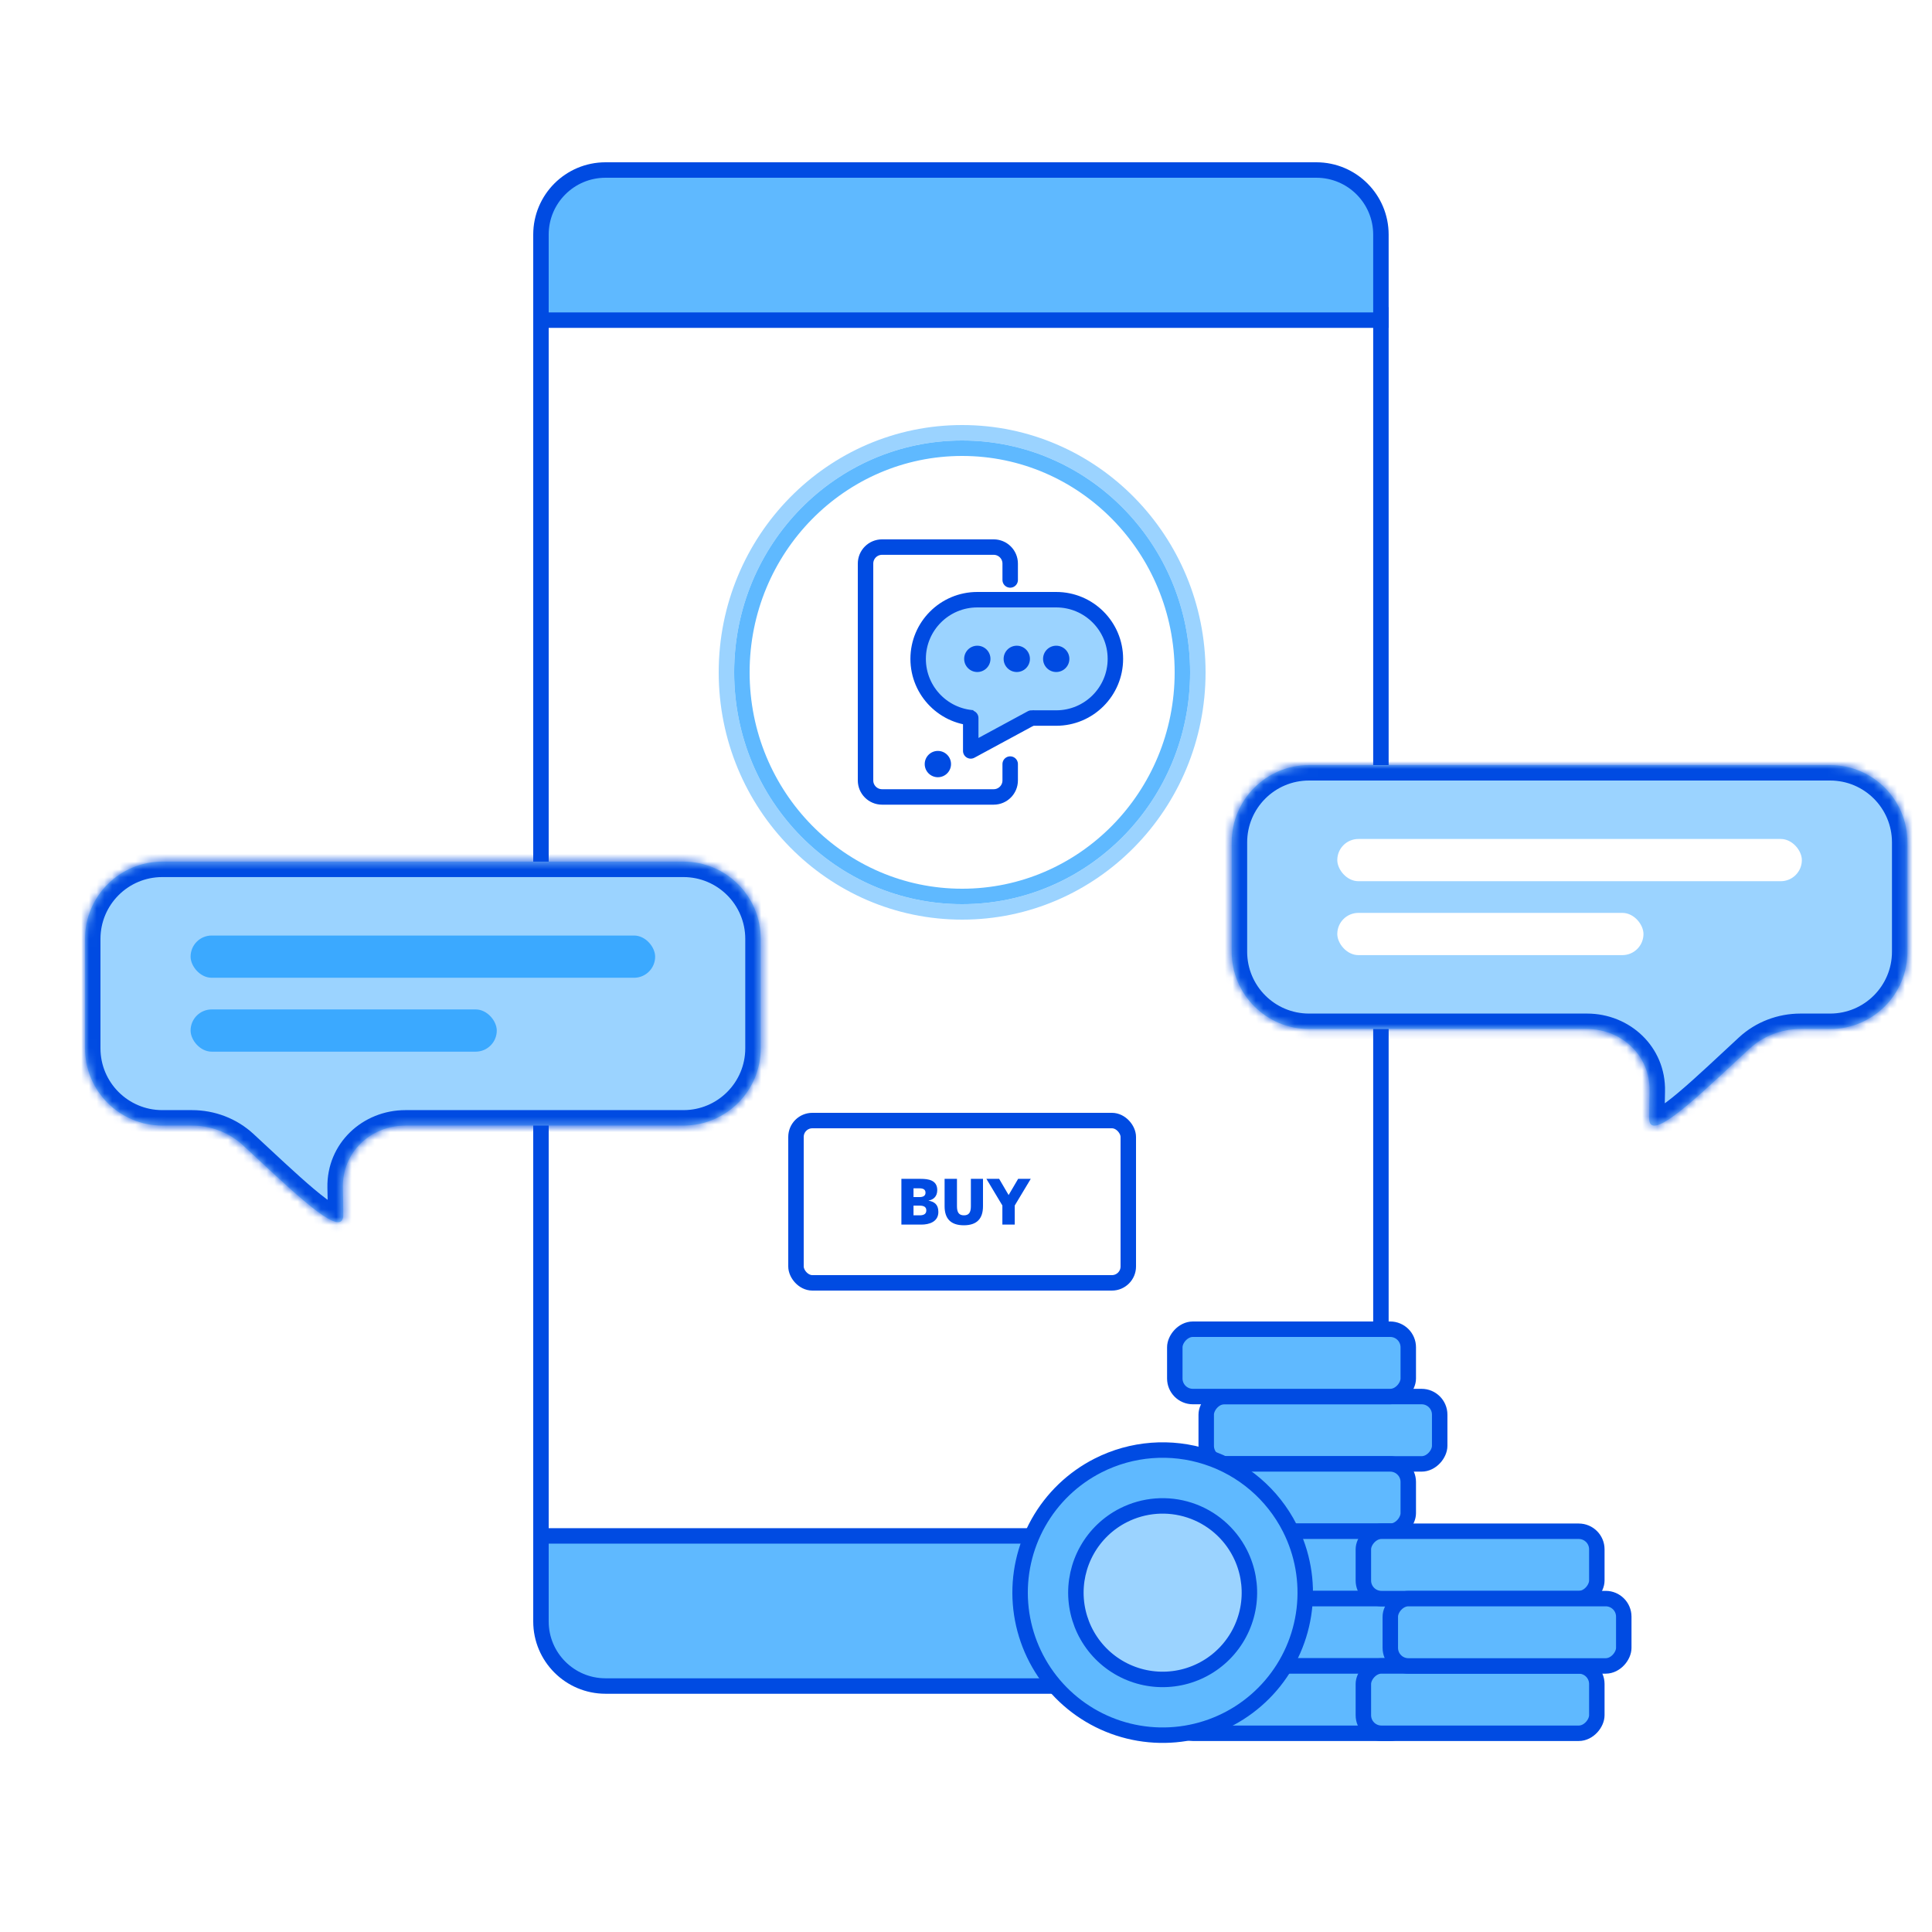 <svg width="250" height="250" viewBox="0 0 250 250" fill="none" xmlns="http://www.w3.org/2000/svg">
<rect width="250" height="250" fill="white"/>
<rect x="70" y="40.745" width="108.69" height="158.679" fill="white" stroke="#004BE2" stroke-width="2"/>
<path d="M70 30.357C70 25.741 73.741 22 78.357 22H170.333C174.948 22 178.69 25.741 178.69 30.357V41.424H70V30.357Z" fill="#5FB9FF" stroke="#004BE2" stroke-width="2"/>
<path d="M70 198.747H178.69V209.814C178.69 214.429 174.948 218.171 170.333 218.171H78.357C73.741 218.171 70 214.429 70 209.814V198.747Z" fill="#5FB9FF" stroke="#004BE2" stroke-width="2"/>
<mask id="path-4-inside-1_3592_9536" fill="white">
<rect x="110.062" y="29.928" width="28.565" height="3.571" rx="1.559"/>
</mask>
<rect x="110.062" y="29.928" width="28.565" height="3.571" rx="1.559" fill="#F874A4" stroke="#004BE2" stroke-width="3.571" mask="url(#path-4-inside-1_3592_9536)"/>
<rect x="103" y="145" width="43" height="21" rx="2.119" fill="white" stroke="#004BE2" stroke-width="2"/>
<path d="M119.224 158.463H116.64V152.543H119.128C120.112 152.543 121.28 152.695 121.28 153.999C121.28 154.855 120.752 155.239 120.16 155.351V155.367C120.88 155.495 121.424 155.839 121.424 156.823C121.424 158.111 120.224 158.463 119.224 158.463ZM118.208 153.767V154.903H118.968C119.544 154.903 119.76 154.679 119.76 154.335C119.76 153.983 119.544 153.767 118.984 153.767H118.208ZM118.208 156.007V157.263H119.008C119.608 157.263 119.864 157.031 119.864 156.623C119.864 156.215 119.6 156.007 118.992 156.007H118.208ZM124.719 158.551C122.991 158.551 122.231 157.655 122.231 156.087V152.543H123.831V156.079C123.831 156.895 124.095 157.263 124.735 157.263C125.375 157.263 125.631 156.895 125.631 156.079V152.543H127.199V156.087C127.199 157.655 126.447 158.551 124.719 158.551ZM131.307 158.463H129.707V155.991L127.643 152.543H129.291L130.515 154.639L131.747 152.543H133.379L131.307 155.991V158.463Z" fill="#004BE2"/>
<rect width="30.21" height="8.714" rx="2.339" transform="matrix(-1 0 0 1 186.295 180.714)" fill="#5FB9FF" stroke="#004BE2" stroke-width="2" stroke-linejoin="round"/>
<rect width="30.21" height="8.714" rx="2.339" transform="matrix(-1 0 0 1 182.229 189.429)" fill="#5FB9FF" stroke="#004BE2" stroke-width="2" stroke-linejoin="round"/>
<rect width="30.21" height="8.714" rx="2.339" transform="matrix(-1 0 0 1 182.229 172)" fill="#5FB9FF" stroke="#004BE2" stroke-width="2" stroke-linejoin="round"/>
<rect width="30.21" height="8.714" rx="2.339" transform="matrix(-1 0 0 1 182.229 198.143)" fill="#5FB9FF" stroke="#004BE2" stroke-width="2" stroke-linejoin="round"/>
<rect width="30.21" height="8.714" rx="2.339" transform="matrix(-1 0 0 1 182.229 206.857)" fill="#5FB9FF" stroke="#004BE2" stroke-width="2" stroke-linejoin="round"/>
<rect width="30.21" height="8.714" rx="2.339" transform="matrix(-1 0 0 1 182.229 215.571)" fill="#5FB9FF" stroke="#004BE2" stroke-width="2" stroke-linejoin="round"/>
<rect width="30.21" height="8.714" rx="2.339" transform="matrix(-1 0 0 1 206.629 215.571)" fill="#5FB9FF" stroke="#004BE2" stroke-width="2" stroke-linejoin="round"/>
<rect width="30.21" height="8.714" rx="2.339" transform="matrix(-1 0 0 1 206.629 198.143)" fill="#5FB9FF" stroke="#004BE2" stroke-width="2" stroke-linejoin="round"/>
<path d="M166.899 197.73C168.551 200.983 169.201 204.654 168.767 208.277C168.333 211.9 166.835 215.313 164.461 218.084C162.087 220.856 158.945 222.862 155.431 223.847C151.918 224.832 148.191 224.754 144.722 223.621C141.253 222.488 138.198 220.352 135.943 217.483C133.689 214.614 132.335 211.141 132.054 207.503C131.773 203.865 132.578 200.224 134.366 197.043C136.154 193.862 138.845 191.282 142.098 189.631C146.461 187.417 151.525 187.027 156.176 188.546C160.826 190.064 164.684 193.368 166.899 197.73Z" fill="#5FB9FF" stroke="#004BE2" stroke-width="2" stroke-linejoin="round"/>
<path d="M161.594 207.423C161.858 205.218 161.462 202.983 160.456 201.003C159.108 198.35 156.761 196.341 153.932 195.417C151.102 194.493 148.022 194.731 145.368 196.077C143.387 197.081 141.749 198.651 140.66 200.587C139.571 202.523 139.081 204.737 139.252 206.952C139.423 209.166 140.246 211.281 141.618 213.027C142.99 214.774 144.85 216.073 146.961 216.763C149.072 217.452 151.34 217.5 153.479 216.9C155.617 216.3 157.53 215.079 158.974 213.392C160.419 211.705 161.331 209.628 161.594 207.423Z" fill="#9BD3FF" stroke="#004BE2" stroke-width="2"/>
<rect width="30.21" height="8.714" rx="2.339" transform="matrix(-1 0 0 1 210.115 206.857)" fill="#5FB9FF" stroke="#004BE2" stroke-width="2" stroke-linejoin="round"/>
<path d="M121.36 100.572C122.3 100.572 123.062 99.81 123.062 98.871C123.062 97.931 122.3 97.169 121.36 97.169C120.42 97.169 119.658 97.931 119.658 98.871C119.658 99.81 120.42 100.572 121.36 100.572Z" fill="#004BE2"/>
<path d="M136.674 77.6H126.464C122.235 77.6 118.807 81.028 118.807 85.257C118.807 89.486 122.235 92.915 126.464 92.915H136.674C140.903 92.915 144.331 89.486 144.331 85.257C144.331 81.028 140.903 77.6 136.674 77.6Z" fill="#9BD3FF" stroke="#004BE2" stroke-width="2" stroke-linecap="round" stroke-linejoin="round"/>
<path d="M133.611 90.192H125.953V93.596H133.611V90.192Z" fill="#9BD3FF"/>
<path d="M133.475 92.915L125.613 97.169V92.915" fill="#9BD3FF"/>
<path d="M133.475 92.915L125.613 97.169V92.915" stroke="#004BE2" stroke-width="2" stroke-linecap="round" stroke-linejoin="round"/>
<path d="M131.571 86.958C132.511 86.958 133.272 86.196 133.272 85.256C133.272 84.317 132.511 83.555 131.571 83.555C130.631 83.555 129.869 84.317 129.869 85.256C129.869 86.196 130.631 86.958 131.571 86.958Z" fill="#004BE2"/>
<path d="M136.674 86.958C137.614 86.958 138.376 86.196 138.376 85.256C138.376 84.317 137.614 83.555 136.674 83.555C135.735 83.555 134.973 84.317 134.973 85.256C134.973 86.196 135.735 86.958 136.674 86.958Z" fill="#004BE2"/>
<path d="M126.463 86.958C127.403 86.958 128.165 86.196 128.165 85.256C128.165 84.317 127.403 83.555 126.463 83.555C125.524 83.555 124.762 84.317 124.762 85.256C124.762 86.196 125.524 86.958 126.463 86.958Z" fill="#004BE2"/>
<path d="M130.718 75.047V72.929C130.718 71.749 129.762 70.793 128.582 70.793H114.136C112.956 70.793 112 71.749 112 72.929V100.988C112 102.168 112.956 103.124 114.136 103.124H128.582C129.762 103.124 130.718 102.168 130.718 100.988V98.87" stroke="#004BE2" stroke-width="2" stroke-linecap="round"/>
<path d="M124.5 118C141.36 118 155 104.105 155 87C155 69.895 141.36 56 124.5 56C107.64 56 94 69.895 94 87C94 104.105 107.64 118 124.5 118Z" stroke="#9BD3FF" stroke-width="2"/>
<path d="M153 87C153 103.032 140.224 116 124.5 116C108.776 116 96 103.032 96 87C96 70.968 108.776 58 124.5 58C140.224 58 153 70.968 153 87Z" stroke="#5FB9FF" stroke-width="2"/>
<mask id="path-29-inside-2_3592_9536" fill="white">
<path fill-rule="evenodd" clip-rule="evenodd" d="M21 111.493C15.477 111.493 11 115.97 11 121.493V135.649C11 141.171 15.477 145.649 21 145.649H24.837C27.282 145.649 29.646 146.542 31.443 148.202C32.083 148.793 32.726 149.392 33.366 149.987C39.05 155.278 44.417 160.274 44.417 157.223C44.417 156.08 44.392 154.878 44.367 153.654C44.274 149.128 47.941 145.649 52.468 145.649H88.438C93.961 145.649 98.438 141.171 98.438 135.649V121.493C98.438 115.97 93.961 111.493 88.438 111.493H21Z"/>
</mask>
<path fill-rule="evenodd" clip-rule="evenodd" d="M21 111.493C15.477 111.493 11 115.97 11 121.493V135.649C11 141.171 15.477 145.649 21 145.649H24.837C27.282 145.649 29.646 146.542 31.443 148.202C32.083 148.793 32.726 149.392 33.366 149.987C39.05 155.278 44.417 160.274 44.417 157.223C44.417 156.08 44.392 154.878 44.367 153.654C44.274 149.128 47.941 145.649 52.468 145.649H88.438C93.961 145.649 98.438 141.171 98.438 135.649V121.493C98.438 115.97 93.961 111.493 88.438 111.493H21Z" fill="#9BD3FF"/>
<path d="M33.366 149.987L32.003 151.451L33.366 149.987ZM13 121.493C13 117.075 16.582 113.493 21 113.493V109.493C14.373 109.493 9 114.866 9 121.493H13ZM13 135.649V121.493H9V135.649H13ZM21 143.649C16.582 143.649 13 140.067 13 135.649H9C9 142.276 14.373 147.649 21 147.649V143.649ZM24.837 143.649H21V147.649H24.837V143.649ZM30.085 149.671C30.723 150.259 31.363 150.855 32.003 151.451L34.728 148.523C34.089 147.928 33.443 147.327 32.8 146.733L30.085 149.671ZM32.003 151.451C34.809 154.063 37.667 156.727 39.828 158.337C40.378 158.746 40.917 159.115 41.427 159.406C41.912 159.683 42.486 159.959 43.086 160.082C43.673 160.203 44.69 160.248 45.529 159.478C46.304 158.765 46.417 157.805 46.417 157.223H42.417C42.417 157.403 42.362 156.955 42.822 156.532C43.063 156.31 43.336 156.205 43.555 156.169C43.752 156.136 43.879 156.162 43.893 156.165C43.901 156.166 43.755 156.129 43.411 155.933C43.092 155.75 42.694 155.484 42.218 155.129C40.275 153.682 37.606 151.202 34.728 148.523L32.003 151.451ZM46.417 157.223C46.417 156.056 46.392 154.832 46.367 153.613L42.367 153.695C42.393 154.923 42.417 156.105 42.417 157.223H46.417ZM88.438 143.649H52.468V147.649H88.438V143.649ZM96.438 135.649C96.438 140.067 92.856 143.649 88.438 143.649V147.649C95.065 147.649 100.438 142.276 100.438 135.649H96.438ZM96.438 121.493V135.649H100.438V121.493H96.438ZM88.438 113.493C92.856 113.493 96.438 117.075 96.438 121.493H100.438C100.438 114.866 95.065 109.493 88.438 109.493V113.493ZM21 113.493H88.438V109.493H21V113.493ZM46.367 153.613C46.298 150.292 48.976 147.649 52.468 147.649V143.649C46.907 143.649 42.249 147.964 42.367 153.695L46.367 153.613ZM24.837 147.649C26.797 147.649 28.672 148.364 30.085 149.671L32.8 146.733C30.621 144.719 27.768 143.649 24.837 143.649V147.649Z" fill="#004BE2" mask="url(#path-29-inside-2_3592_9536)"/>
<rect x="24.662" y="121.057" width="60.114" height="5.465" rx="2.732" fill="#3BA9FF"/>
<rect x="24.662" y="130.62" width="39.62" height="5.465" rx="2.732" fill="#3BA9FF"/>
<mask id="path-33-inside-3_3592_9536" fill="white">
<path fill-rule="evenodd" clip-rule="evenodd" d="M236.82 99C242.343 99 246.82 103.477 246.82 109V123.155C246.82 128.678 242.343 133.155 236.82 133.155H232.984C230.538 133.155 228.174 134.049 226.377 135.708C225.737 136.3 225.094 136.899 224.455 137.494C218.77 142.785 213.403 147.781 213.403 144.73C213.403 143.587 213.428 142.384 213.453 141.161C213.546 136.635 209.879 133.155 205.352 133.155H169.382C163.86 133.155 159.382 128.678 159.382 123.155V109C159.382 103.477 163.86 99 169.382 99H236.82Z"/>
</mask>
<path fill-rule="evenodd" clip-rule="evenodd" d="M236.82 99C242.343 99 246.82 103.477 246.82 109V123.155C246.82 128.678 242.343 133.155 236.82 133.155H232.984C230.538 133.155 228.174 134.049 226.377 135.708C225.737 136.3 225.094 136.899 224.455 137.494C218.77 142.785 213.403 147.781 213.403 144.73C213.403 143.587 213.428 142.384 213.453 141.161C213.546 136.635 209.879 133.155 205.352 133.155H169.382C163.86 133.155 159.382 128.678 159.382 123.155V109C159.382 103.477 163.86 99 169.382 99H236.82Z" fill="#9BD3FF"/>
<path d="M224.455 137.494L225.817 138.958L224.455 137.494ZM244.82 109C244.82 104.582 241.239 101 236.82 101V97C243.448 97 248.82 102.373 248.82 109H244.82ZM244.82 123.155V109H248.82V123.155H244.82ZM236.82 131.155C241.239 131.155 244.82 127.574 244.82 123.155H248.82C248.82 129.783 243.448 135.155 236.82 135.155V131.155ZM232.984 131.155H236.82V135.155H232.984V131.155ZM227.735 137.177C227.098 137.766 226.457 138.362 225.817 138.958L223.092 136.03C223.731 135.435 224.377 134.834 225.02 134.24L227.735 137.177ZM225.817 138.958C223.011 141.57 220.154 144.233 217.992 145.844C217.443 146.253 216.903 146.621 216.393 146.913C215.908 147.19 215.334 147.465 214.734 147.589C214.147 147.71 213.13 147.755 212.292 146.984C211.516 146.272 211.403 145.312 211.403 144.73H215.403C215.403 144.91 215.458 144.462 214.998 144.039C214.757 143.817 214.484 143.712 214.265 143.675C214.068 143.643 213.941 143.668 213.927 143.671C213.919 143.673 214.066 143.636 214.409 143.439C214.728 143.257 215.126 142.991 215.603 142.636C217.546 141.188 220.214 138.709 223.092 136.03L225.817 138.958ZM211.403 144.73C211.403 143.563 211.429 142.339 211.454 141.12L215.453 141.202C215.428 142.43 215.403 143.612 215.403 144.73H211.403ZM169.382 131.155H205.352V135.155H169.382V131.155ZM161.382 123.155C161.382 127.574 164.964 131.155 169.382 131.155V135.155C162.755 135.155 157.382 129.783 157.382 123.155H161.382ZM161.382 109V123.155H157.382V109H161.382ZM169.382 101C164.964 101 161.382 104.582 161.382 109H157.382C157.382 102.373 162.755 97 169.382 97V101ZM236.82 101H169.382V97H236.82V101ZM211.454 141.12C211.522 137.799 208.845 135.155 205.352 135.155V131.155C210.913 131.155 215.571 135.471 215.453 141.202L211.454 141.12ZM232.984 135.155C231.023 135.155 229.149 135.871 227.735 137.177L225.02 134.24C227.199 132.226 230.053 131.155 232.984 131.155V135.155Z" fill="#004BE2" mask="url(#path-33-inside-3_3592_9536)"/>
<rect x="173.045" y="108.563" width="60.114" height="5.465" rx="2.732" fill="white"/>
<rect x="173.045" y="118.127" width="39.62" height="5.465" rx="2.732" fill="white"/>
</svg>
